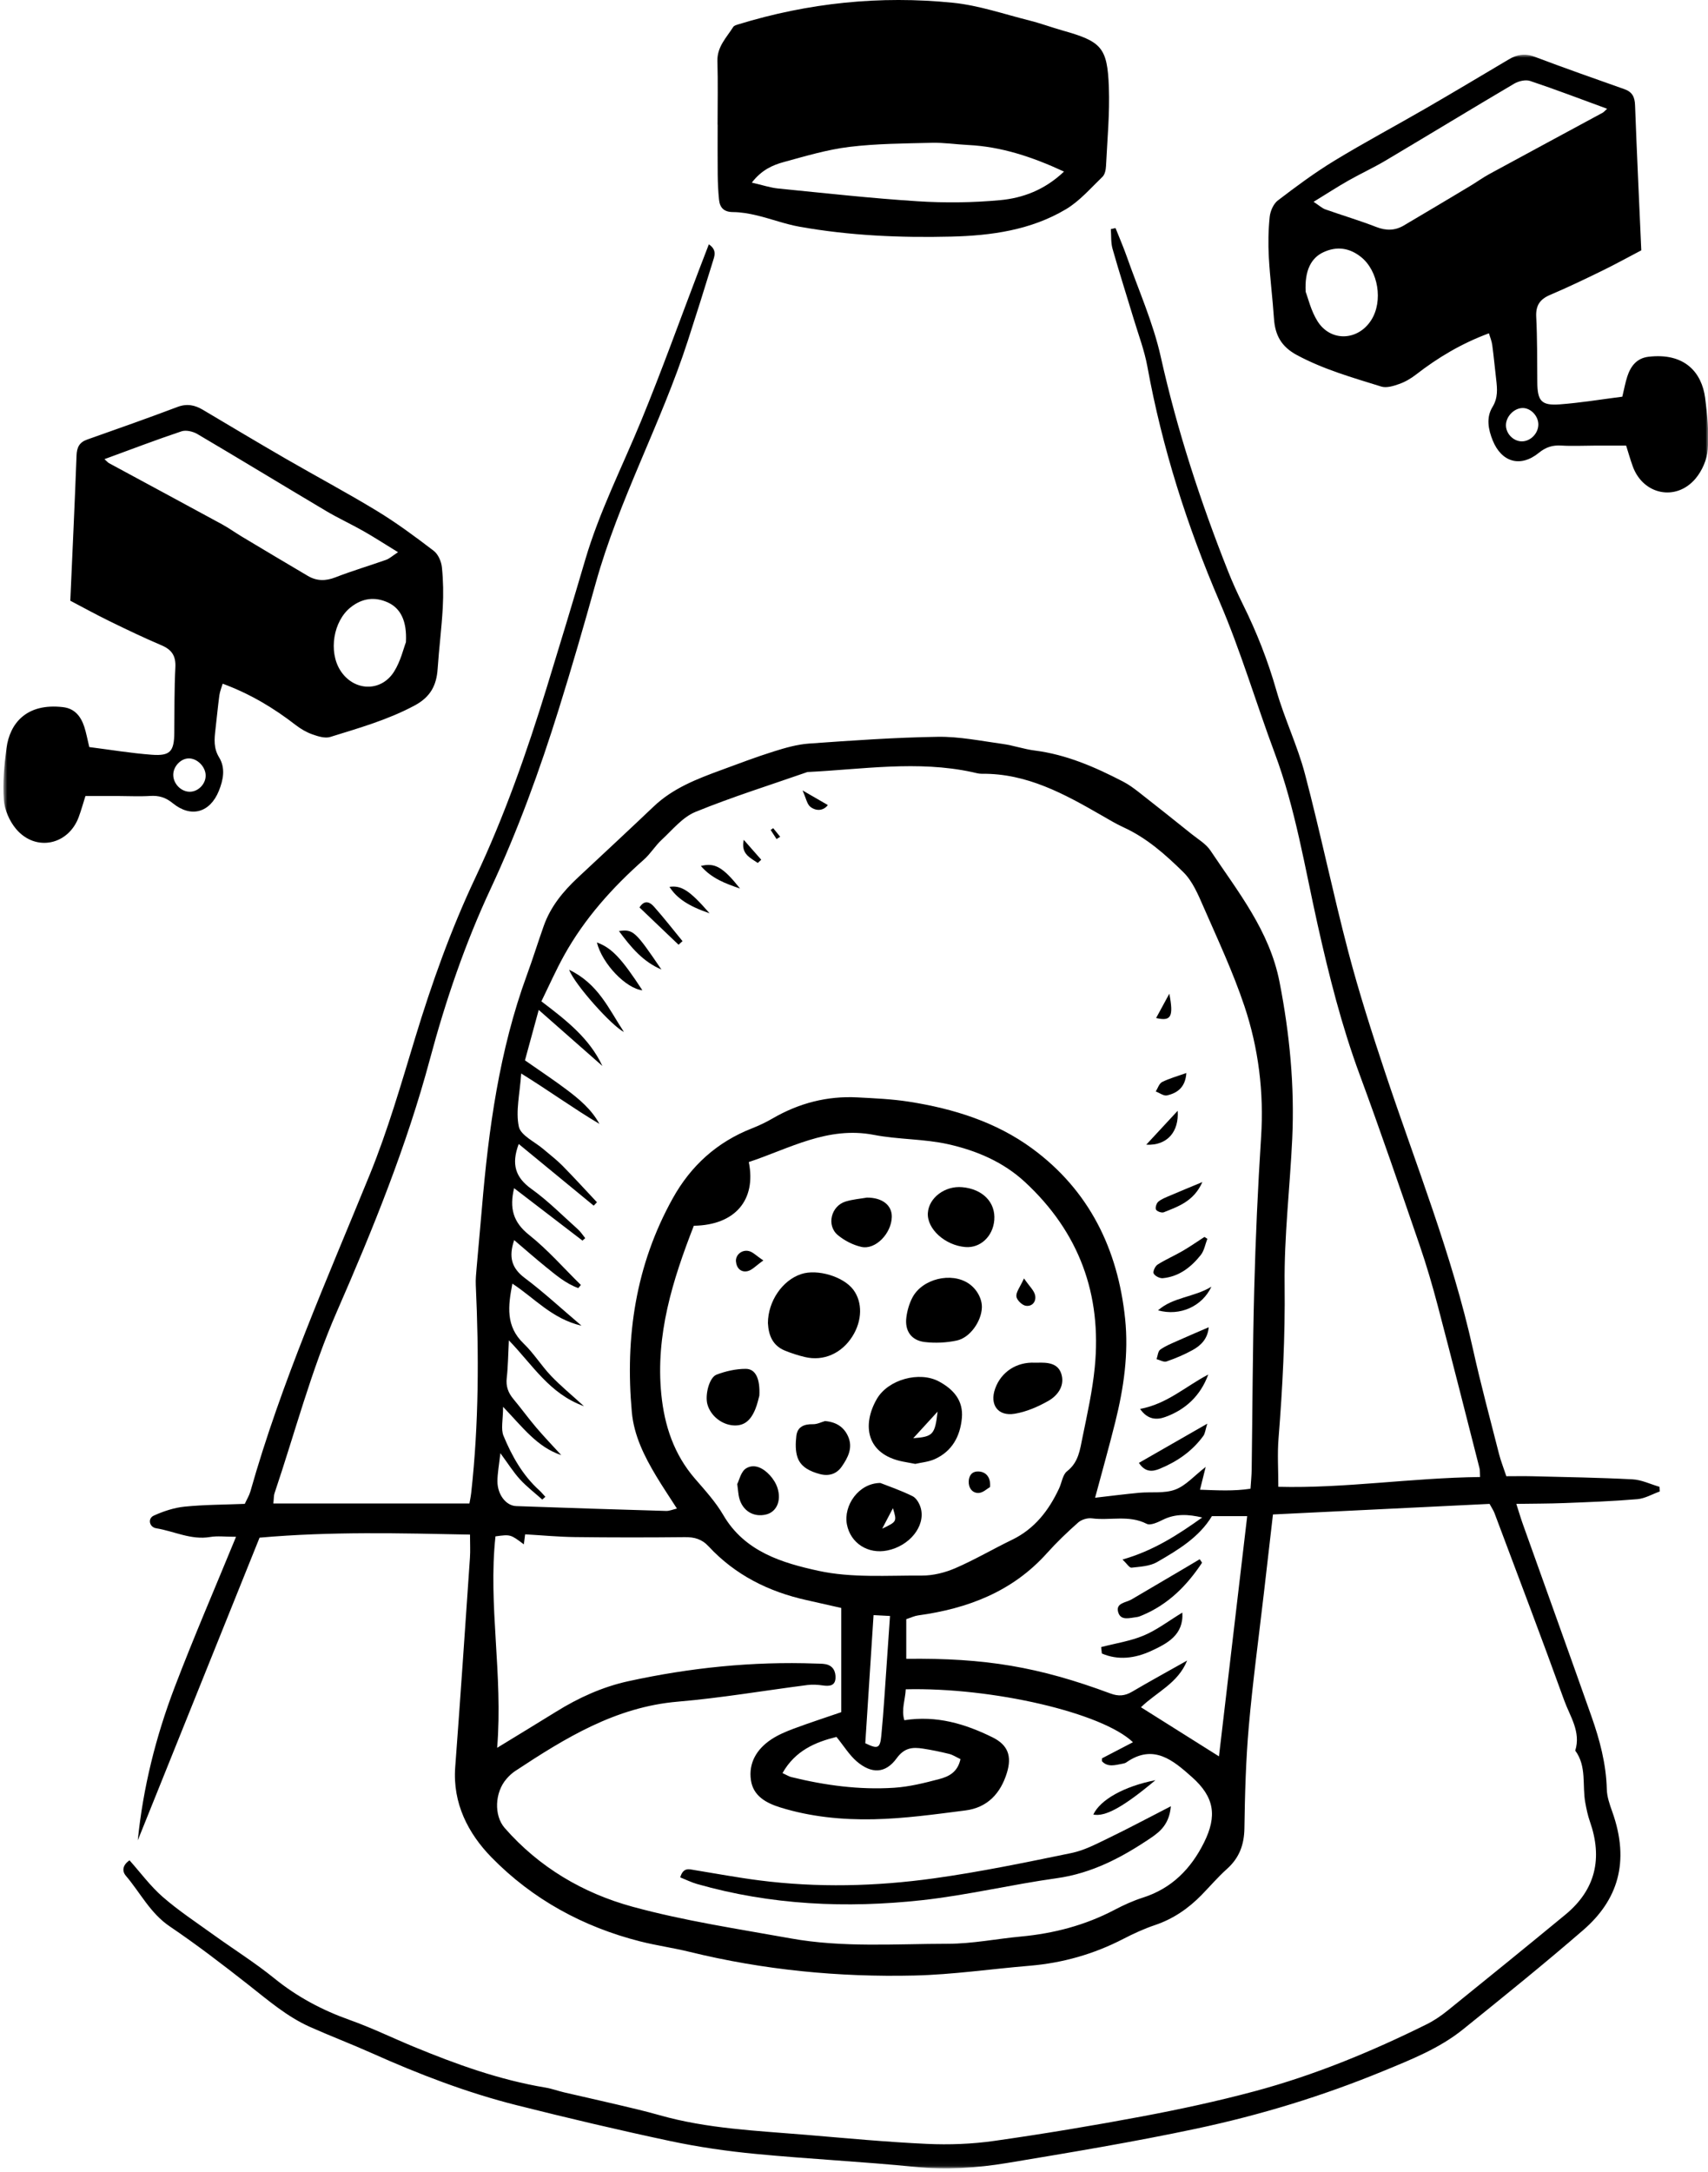 <svg xmlns="http://www.w3.org/2000/svg" xmlns:xlink="http://www.w3.org/1999/xlink" width="350" height="445" viewBox="0 0 350 445">
  <defs>
    <polygon id="cookies-high-security-a" points=".695 .881 350.042 .881 350.042 433.94 .695 433.94"/>
  </defs>
  <g fill="none" fill-rule="evenodd">
    <g transform="translate(0 10.316)">
      <mask id="cookies-high-security-b" fill="#fff">
        <use xlink:href="#cookies-high-security-a"/>
      </mask>
      <path fill="#000" d="M182.378 320.81C181.189 320.748 180.235 320.698 179.007 320.634 178.431 329.556 177.875 338.167 177.312 346.886 179.87 348.133 180.343 347.957 180.598 345.331 180.851 342.716 181.045 340.095 181.231 337.474 181.611 332.117 181.97 326.758 182.378 320.81zM196.819 350.142C195.912 349.714 195.246 349.261 194.513 349.08 192.73 348.642 190.926 348.263 189.112 347.986 186.994 347.663 185.325 347.787 183.736 349.977 181.448 353.132 178.569 353.183 175.57 350.618 174.041 349.308 172.947 347.489 171.406 345.592 167.102 346.663 162.967 348.371 160.348 353.002 161.216 353.402 161.657 353.696 162.14 353.815 169.07 355.527 176.109 356.472 183.237 356.008 186.354 355.805 189.464 355.027 192.5 354.221 194.356 353.729 196.231 352.87 196.819 350.142zM246.354 300.632C243.542 299.966 240.892 299.804 238.299 301.096 237.273 301.607 235.749 302.324 234.976 301.927 231.331 300.056 227.47 301.301 223.754 300.808 222.855 300.688 221.623 301.054 220.946 301.652 218.695 303.641 216.515 305.738 214.508 307.973 207.44 315.841 198.294 319.301 188.123 320.697 187.385 320.798 186.68 321.147 185.709 321.462 185.709 324.233 185.709 326.908 185.709 329.59 201.894 329.395 212.83 331.222 227.551 336.695 229.213 337.313 230.512 337.197 231.99 336.327 235.556 334.227 239.189 332.241 243.264 329.944 241.38 334.625 237.009 336.39 233.802 339.515 239.269 342.956 244.402 346.186 249.788 349.576 251.724 333.112 253.631 316.888 255.574 300.353 252.89 300.353 250.706 300.353 248.343 300.353 245.733 304.693 241.413 307.276 237.104 309.765 235.619 310.622 233.642 310.712 231.864 310.914 231.434 310.963 230.897 310.068 230.024 309.242 236.385 307.432 241.388 304.171 246.354 300.632zM142.179 240.85C137.819 252.019 134.306 263.239 135.515 275.396 136.154 281.818 138.107 287.698 142.416 292.681 144.477 295.065 146.649 297.443 148.224 300.142 152.607 307.656 160.309 309.941 167.703 311.555 174.52 313.044 181.813 312.489 188.898 312.531 191.193 312.545 193.639 311.934 195.761 311.017 199.73 309.302 203.48 307.089 207.38 305.203 212.014 302.962 214.912 299.192 217.026 294.678 217.582 293.49 217.754 291.855 218.664 291.149 221.025 289.319 221.312 286.709 221.824 284.209 222.797 279.456 223.861 274.687 224.335 269.871 225.808 254.927 221.135 242.185 210.049 231.906 205.572 227.754 200.082 225.443 194.312 224.147 189.344 223.032 184.098 223.201 179.085 222.231 169.594 220.396 161.766 225.043 153.441 227.798 155.017 235.572 150.622 240.73 142.179 240.85zM101.877 347.822C106.392 345.06 110.185 342.768 113.949 340.43 118.567 337.561 123.473 335.331 128.782 334.172 141.419 331.411 154.207 330.091 167.155 330.56 167.811 330.584 168.478 330.566 169.12 330.679 170.717 330.96 171.282 332.191 171.209 333.562 171.124 335.163 169.918 335.227 168.6 335.042 167.57 334.897 166.494 334.826 165.468 334.957 156.614 336.09 147.796 337.613 138.911 338.366 126.15 339.446 115.817 345.825 105.57 352.583 104.919 353.012 104.33 353.572 103.814 354.161 101.364 356.955 101.192 361.701 103.424 364.254 110.482 372.327 119.502 377.619 129.591 380.379 140.208 383.284 151.182 384.925 162.043 386.88 172.72 388.802 183.544 387.988 194.303 387.977 199.273 387.972 204.237 386.958 209.212 386.495 215.966 385.866 222.392 384.182 228.422 381.009 230.276 380.033 232.215 379.154 234.207 378.519 240.113 376.636 244.054 372.612 246.728 367.231 249.456 361.741 248.834 357.898 244.257 353.825 240.42 350.411 236.372 346.908 230.791 350.82 230.584 350.965 230.305 351.03 230.05 351.078 228.55 351.355 227.003 351.874 225.807 350.571 225.823 350.212 225.784 349.999 225.841 349.969 227.938 348.865 230.043 347.778 232.162 346.682 225.916 340.665 203.449 335.41 185.606 335.833 185.522 337.918 184.647 339.982 185.314 342.17 191.911 341.142 197.78 342.912 203.389 345.68 206.569 347.249 207.367 349.545 206.345 352.907 205.047 357.178 202.34 360.083 197.827 360.659 191.574 361.458 185.29 362.338 179.004 362.468 172.579 362.6 166.116 361.975 159.896 360.042 157.032 359.152 154.359 357.721 153.88 354.472 153.353 350.896 155.098 348.066 158.036 346.109 159.441 345.174 161.052 344.497 162.644 343.902 165.806 342.722 169.021 341.68 172.386 340.522 172.386 333.363 172.386 326.323 172.386 319.167 169.885 318.602 167.589 318.073 165.29 317.564 157.524 315.843 150.664 312.429 145.207 306.548 143.809 305.041 142.29 304.636 140.329 304.657 132.831 304.736 125.33 304.735 117.832 304.644 114.442 304.603 111.056 304.279 107.608 304.08 107.5 304.917 107.423 305.515 107.344 306.134 104.611 304.08 104.611 304.08 101.532 304.498 99.998 318.607 103.099 332.733 101.877 347.822zM105.363 243.792C104.208 247.229 104.802 249.506 107.53 251.552 111.38 254.438 114.924 257.731 119.168 261.334 113.087 259.908 109.582 255.703 104.995 252.711 104.104 257.339 103.604 261.437 107.296 264.98 109.37 266.969 110.913 269.5 112.902 271.591 114.866 273.656 117.09 275.474 119.667 277.825 112.594 275.274 109.191 269.414 104.274 264.329 104.117 267.379 104.108 269.719 103.84 272.029 103.64 273.75 104.139 275.082 105.209 276.362 106.811 278.279 108.275 280.311 109.894 282.212 111.539 284.144 113.302 285.976 115.013 287.851 110.068 286.207 107.13 282.167 103.09 277.953 103.09 280.635 102.597 282.495 103.183 283.908 104.895 288.035 107.083 291.952 110.474 295.03 110.933 295.447 111.327 295.935 111.752 296.39 111.543 296.58 111.335 296.77 111.126 296.961 109.591 295.591 107.937 294.329 106.555 292.819 105.205 291.345 104.133 289.617 102.535 287.453 102.27 289.867 101.934 291.551 101.935 293.235 101.937 295.926 103.684 298.217 105.77 298.294 116.013 298.67 126.257 298.988 136.502 299.288 137.172 299.307 137.852 299 138.716 298.802 137.165 296.384 135.771 294.318 134.489 292.185 132.035 288.102 129.906 283.829 129.471 279.026 128.077 263.628 130.25 248.88 137.881 235.193 141.606 228.512 146.949 223.695 154.097 220.891 155.56 220.318 156.995 219.63 158.354 218.842 163.73 215.725 169.503 214.224 175.705 214.549 179.244 214.735 182.808 214.888 186.3 215.436 195.353 216.854 204.073 219.564 211.497 225.01 223.197 233.592 229.074 245.64 230.557 259.908 231.299 267.054 230.275 274.085 228.553 281.011 227.291 286.089 225.865 291.127 224.405 296.582 227.482 296.232 230.438 295.848 233.405 295.57 235.889 295.338 238.577 295.748 240.82 294.916 242.998 294.107 244.725 292.08 247.067 290.265 246.622 292.046 246.288 293.384 245.9 294.94 249.497 295.068 252.823 295.258 256.249 294.735 256.349 293.17 256.475 292.003 256.491 290.833 256.662 278.482 256.687 266.128 257.014 253.781 257.288 243.403 257.755 233.025 258.422 222.665 259.013 213.476 257.896 204.501 255.011 195.865 252.686 188.91 249.551 182.217 246.607 175.481 245.516 172.984 244.377 170.258 242.499 168.409 238.869 164.837 235.013 161.397 230.261 159.223 228.711 158.514 227.241 157.627 225.761 156.775 218.108 152.369 210.406 148.123 201.179 148.238 200.534 148.246 199.882 148.039 199.24 147.9 187.98 145.467 176.718 147.333 165.457 147.88 157.786 150.56 150.011 152.985 142.5 156.056 139.857 157.137 137.796 159.731 135.592 161.767 134.263 162.995 133.301 164.627 131.949 165.823 125.5 171.53 119.813 177.867 115.613 185.421 113.91 188.485 112.491 191.707 110.938 194.869 116.106 198.791 120.804 202.466 123.438 208.109 119.292 204.459 115.145 200.81 110.394 196.627 109.296 200.65 108.415 203.875 107.574 206.958 110.654 209.112 113.39 210.919 116.007 212.884 118.644 214.864 121.196 216.969 122.828 219.977 117.574 216.856 112.66 213.287 106.802 209.65 106.519 213.867 105.643 217.366 106.317 220.535 106.704 222.355 109.602 223.642 111.371 225.168 112.666 226.284 114.045 227.317 115.241 228.531 117.656 230.982 119.972 233.529 122.328 236.037 122.106 236.27 121.884 236.502 121.661 236.734 116.583 232.558 111.504 228.382 106.294 224.097 104.738 228.263 105.613 230.95 108.904 233.309 112.307 235.748 115.291 238.777 118.427 241.583 119.003 242.099 119.428 242.783 119.923 243.389 119.736 243.558 119.549 243.726 119.361 243.895 114.729 240.343 110.096 236.791 105.349 233.152 104.359 237.266 105.158 240.136 108.412 242.723 112.246 245.772 115.515 249.53 119.029 252.981 118.854 253.195 118.68 253.41 118.505 253.624 115.94 252.703 113.873 250.923 111.777 249.226 109.667 247.517 107.629 245.718 105.363 243.792zM305.239 297.842C290.601 298.557 275.824 299.278 260.851 300.01 260.207 305.597 259.608 310.794 259.008 315.992 257.953 325.129 256.709 334.249 255.904 343.407 255.294 350.345 255.104 357.329 255.003 364.297 254.954 367.699 253.952 370.385 251.419 372.652 249.562 374.314 247.936 376.233 246.187 378.018 243.478 380.78 240.382 382.9 236.664 384.153 234.433 384.904 232.266 385.905 230.17 386.987 224.127 390.109 217.738 391.922 210.963 392.486 203.104 393.139 195.262 394.298 187.395 394.484 171.836 394.85 156.415 393.343 141.251 389.623 137.935 388.809 134.533 388.34 131.224 387.503 119.497 384.536 109.109 378.86 100.718 370.27 95.953 365.393 92.726 359.205 93.282 351.779 94.353 337.488 95.318 323.188 96.3 308.89 96.398 307.47 96.313 306.037 96.313 304.135 82.049 303.855 67.914 303.463 53.189 304.764 44.933 325.283 36.584 346.033 28.235 366.784 29.322 355.949 31.943 345.491 35.795 335.396 39.67 325.238 43.993 315.251 48.368 304.585 46.129 304.585 44.559 304.371 43.069 304.626 39.154 305.296 35.694 303.439 32.015 302.841 30.58 302.607 30.22 300.835 31.511 300.248 33.499 299.344 35.684 298.623 37.844 298.405 41.884 297.998 45.966 298.008 50.161 297.839 50.591 296.898 51.076 296.122 51.315 295.277 57.629 272.955 67.026 251.809 75.761 230.395 79.473 221.294 82.209 211.776 85.073 202.352 88.481 191.138 92.406 180.121 97.406 169.538 103.378 156.898 107.973 143.774 112.07 130.45 114.735 121.785 117.363 113.109 119.918 104.411 122.82 94.533 127.488 85.382 131.384 75.91 135.579 65.712 139.302 55.32 143.232 45.013 143.877 43.322 144.53 41.635 145.255 39.751 147.02 40.927 146.378 42.26 146.033 43.39 144.382 48.787 142.678 54.168 140.94 59.537 135.474 76.421 126.821 92.091 122.052 109.247 119.659 117.855 117.172 126.441 114.512 134.969 110.598 147.521 106.118 159.852 100.541 171.798 95.308 183.006 91.315 194.705 88.112 206.665 83.337 224.492 76.421 241.539 69.046 258.404 63.762 270.485 60.449 283.225 56.253 295.669 56.092 296.144 56.129 296.686 56.014 297.758 69.394 297.758 82.608 297.758 96.193 297.758 96.276 297.272 96.465 296.422 96.56 295.561 98.129 281.406 98.151 267.217 97.498 253.011 97.444 251.839 97.566 250.653 97.666 249.479 98.013 245.418 98.405 241.361 98.746 237.299 100.115 221.019 102.32 204.903 107.979 189.447 109.198 186.118 110.245 182.727 111.432 179.385 112.833 175.442 115.41 172.316 118.428 169.501 123.62 164.658 128.82 159.822 133.966 154.93 137.896 151.193 142.797 149.306 147.743 147.49 151.318 146.177 154.881 144.817 158.512 143.675 160.882 142.93 163.34 142.219 165.798 142.045 174.58 141.423 183.375 140.796 192.173 140.662 196.595 140.594 201.042 141.514 205.46 142.122 207.667 142.426 209.813 143.192 212.022 143.471 218.535 144.295 224.41 146.871 230.148 149.843 231.305 150.443 232.377 151.235 233.409 152.041 237.023 154.865 240.612 157.722 244.189 160.594 245.518 161.661 247.116 162.584 248.028 163.949 253.686 172.42 260.146 180.397 262.197 190.886 264.281 201.542 265.301 212.221 264.799 223.038 264.335 233.024 263.125 243.007 263.243 252.979 263.367 263.528 262.828 273.995 261.991 284.482 261.741 287.611 261.952 290.777 261.952 294.343 275.458 294.697 289.207 292.503 303.293 292.338 303.242 291.474 303.29 290.974 303.173 290.517 300.347 279.442 297.547 268.36 294.64 257.307 293.538 253.116 292.32 248.945 290.912 244.848 286.897 233.169 282.903 221.478 278.624 209.895 274.921 199.872 272.334 189.582 270.009 179.177 267.375 167.389 265.457 155.381 261.22 144.027 257.367 133.701 254.278 123.133 249.901 112.948 243.264 97.5 238.15 81.442 235.119 64.803 234.512 61.469 233.28 58.247 232.299 54.984 230.863 50.208 229.337 45.459 227.979 40.661 227.619 39.386 227.733 37.976 227.63 36.628 227.951 36.558 228.272 36.488 228.593 36.418 229.37 38.378 230.214 40.314 230.912 42.301 233.299 49.108 236.295 55.785 237.856 62.779 241.217 77.847 245.975 92.418 251.647 106.728 252.565 109.046 253.601 111.325 254.71 113.559 257.52 119.225 259.812 125.056 261.553 131.163 263.206 136.962 265.882 142.477 267.415 148.299 270.591 160.361 273.114 172.594 276.277 184.66 278.473 193.032 281.125 201.296 283.86 209.513 290.121 228.329 297.549 246.766 301.854 266.209 303.444 273.388 305.368 280.494 307.179 287.624 307.532 289.013 308.07 290.355 308.674 292.174 310.463 292.174 312.257 292.135 314.05 292.181 320.879 292.355 327.713 292.455 334.533 292.813 336.399 292.911 338.223 293.814 340.066 294.348 340.084 294.664 340.101 294.98 340.119 295.297 338.584 295.845 337.079 296.744 335.509 296.878 330.54 297.302 325.547 297.478 320.561 297.674 317.45 297.797 314.334 297.784 310.719 297.84 311.286 299.601 311.639 300.811 312.062 301.996 316.742 315.109 321.466 328.207 326.102 341.336 327.812 346.178 329.133 351.114 329.262 356.322 329.3 357.855 329.847 359.418 330.374 360.891 334.092 371.28 331.427 379.109 324.446 385.16 316.405 392.129 308.111 398.81 299.829 405.495 294.964 409.421 289.18 411.701 283.456 414.059 271.033 419.178 258.318 423.065 245.107 425.871 232.23 428.606 219.28 430.751 206.323 432.909 200.119 433.942 193.826 434.325 187.46 433.692 176.606 432.612 165.698 432.079 154.84 431.038 148.97 430.476 143.095 429.624 137.329 428.399 126.807 426.164 116.331 423.688 105.899 421.063 95.679 418.491 85.86 414.719 76.242 410.413 72.051 408.537 67.751 406.901 63.556 405.034 58.823 402.927 54.94 399.557 50.906 396.386 45.642 392.248 40.316 388.162 34.774 384.412 30.784 381.713 28.754 377.519 25.794 374.046 24.948 373.054 25.142 371.827 26.542 370.881 28.793 373.402 30.824 376.183 33.357 378.387 36.608 381.215 40.24 383.608 43.747 386.135 47.904 389.13 52.269 391.862 56.239 395.084 60.906 398.871 66.028 401.587 71.664 403.591 76.113 405.172 80.382 407.256 84.753 409.062 93.511 412.681 102.399 415.889 111.801 417.45 113.091 417.664 114.337 418.135 115.615 418.433 119.188 419.267 122.772 420.05 126.341 420.896 129.28 421.593 132.227 422.271 135.13 423.097 144.953 425.892 155.094 426.282 165.172 427.127 173.421 427.819 181.67 428.604 189.936 428.983 194.507 429.193 199.166 429.021 203.693 428.377 213.842 426.934 223.964 425.249 234.039 423.354 241.782 421.898 249.507 420.234 257.115 418.194 269.334 414.916 281.003 410.102 292.333 404.486 293.853 403.733 295.295 402.751 296.619 401.683 304.696 395.162 312.758 388.62 320.768 382.016 326.997 376.88 328.433 370.423 325.792 362.903 325.36 361.673 325.096 360.373 324.858 359.087 324.197 355.518 325.191 351.633 322.796 348.397 324.003 344.545 321.717 341.387 320.533 338.105 315.898 325.254 311.029 312.487 306.234 299.694 306.055 299.217 305.752 298.787 305.239 297.842L305.239 297.842zM38.647 145.089C37.018 145.123 35.505 146.738 35.503 148.447 35.501 150.319 37.157 151.974 38.975 151.917 40.67 151.864 42.155 150.307 42.144 148.596 42.131 146.781 40.408 145.052 38.647 145.089zM83.182 121.279C83.421 116.921 82.068 114.338 79.55 113.165 76.802 111.885 74.195 112.257 71.835 114.146 68.299 116.976 67.295 123.165 69.718 127.027 72.418 131.33 78.049 131.597 80.753 127.304 82.105 125.157 82.696 122.53 83.182 121.279zM21.408 83.767C21.935 84.241 22.102 84.46 22.322 84.58 30.053 88.765 37.796 92.927 45.518 97.13 46.901 97.882 48.184 98.817 49.537 99.628 54.04 102.325 58.546 105.019 63.068 107.684 64.879 108.751 66.698 108.778 68.719 107.991 72.141 106.658 75.677 105.617 79.142 104.389 79.807 104.153 80.365 103.617 81.562 102.835 78.867 101.182 76.698 99.772 74.453 98.497 71.942 97.07 69.303 95.862 66.821 94.388 58.015 89.157 49.27 83.823 40.446 78.622 39.543 78.09 38.123 77.756 37.189 78.068 31.973 79.811 26.833 81.78 21.408 83.767zM14.407 112.776C14.863 102.437 15.325 92.742 15.684 83.043 15.745 81.383 16.234 80.33 17.844 79.76 24.028 77.573 30.219 75.399 36.353 73.078 38.3 72.342 39.909 72.669 41.575 73.658 47.213 77.006 52.841 80.373 58.516 83.656 64.763 87.271 71.142 90.665 77.304 94.416 81.326 96.866 85.135 99.689 88.88 102.554 89.788 103.249 90.432 104.733 90.554 105.92 90.835 108.653 90.881 111.436 90.731 114.182 90.503 118.375 89.96 122.551 89.679 126.742 89.452 130.128 88.205 132.503 84.986 134.233 79.481 137.191 73.558 138.862 67.678 140.692 66.6 141.028 65.157 140.569 63.996 140.157 62.779 139.724 61.6 139.032 60.573 138.236 56.088 134.759 51.28 131.873 45.631 129.778 45.4 130.566 45.062 131.353 44.951 132.17 44.634 134.509 44.422 136.862 44.145 139.207 43.914 141.166 43.751 143.007 44.905 144.889 46.23 147.052 45.764 149.476 44.85 151.735 43.044 156.2 39.164 157.329 35.409 154.274 33.943 153.081 32.577 152.668 30.779 152.779 28.557 152.916 26.319 152.795 24.089 152.791 21.994 152.788 19.9 152.791 17.51 152.791 17.076 154.16 16.668 155.64 16.142 157.076 14.023 162.863 7.302 164.273 3.305 159.562 1.953 157.969.938 155.644.785 153.579.526 150.074.863 146.481 1.332 142.977 2.009 137.906 5.418 133.703 12.925 134.585 15.328 134.867 16.579 136.498 17.273 138.619 17.675 139.847 17.9 141.133 18.295 142.764 22.544 143.303 26.805 144.017 31.096 144.337 34.893 144.621 35.682 143.645 35.716 139.818 35.757 135.352 35.71 130.88 35.937 126.422 36.056 124.079 35.2 122.805 33.091 121.909 29.473 120.371 25.922 118.667 22.389 116.939 19.597 115.573 16.873 114.068 14.407 112.776L14.407 112.776zM308.594 76.8C308.582 78.511 310.067 80.068 311.763 80.121 313.581 80.178 315.236 78.523 315.234 76.651 315.232 74.942 313.72 73.326 312.09 73.292 310.329 73.255 308.606 74.984 308.594 76.8zM269.984 55.507C272.688 59.8 278.319 59.533 281.019 55.231 283.442 51.369 282.439 45.18 278.903 42.35 276.542 40.461 273.936 40.089 271.188 41.368 268.669 42.541 267.316 45.124 267.556 49.482 268.041 50.733 268.632 53.36 269.984 55.507zM313.548 6.272C312.614 5.96 311.194 6.293 310.291 6.826 301.467 12.027 292.722 17.361 283.916 22.592 281.434 24.066 278.795 25.273 276.284 26.7 274.039 27.976 271.871 29.386 269.175 31.038 270.372 31.821 270.931 32.357 271.596 32.592 275.061 33.821 278.596 34.861 282.019 36.195 284.039 36.982 285.858 36.955 287.669 35.887 292.192 33.222 296.697 30.529 301.2 27.831 302.553 27.021 303.836 26.086 305.219 25.333 312.941 21.131 320.684 16.968 328.415 12.783 328.635 12.664 328.802 12.445 329.329 11.97 323.904 9.984 318.764 8.014 313.548 6.272zM328.349 45.142C324.815 46.87 321.264 48.574 317.646 50.112 315.538 51.008 314.681 52.283 314.8 54.626 315.027 59.083 314.98 63.555 315.021 68.022 315.055 71.849 315.845 72.824 319.642 72.541 323.932 72.22 328.193 71.507 332.442 70.968 332.837 69.336 333.063 68.051 333.464 66.823 334.158 64.702 335.41 63.07 337.812 62.788 345.319 61.907 348.728 66.109 349.406 71.18 349.874 74.685 350.212 78.277 349.952 81.782 349.8 83.848 348.785 86.172 347.433 87.766 343.436 92.476 336.714 91.066 334.596 85.28 334.07 83.843 333.661 82.363 333.227 80.994 330.838 80.994 328.743 80.991 326.649 80.995 324.418 80.999 322.18 81.12 319.958 80.983 318.16 80.872 316.794 81.285 315.328 82.478 311.573 85.533 307.693 84.403 305.887 79.939 304.973 77.679 304.507 75.255 305.832 73.093 306.986 71.21 306.823 69.37 306.592 67.411 306.315 65.066 306.103 62.713 305.786 60.374 305.676 59.556 305.337 58.77 305.106 57.982 299.457 60.076 294.649 62.963 290.164 66.439 289.137 67.236 287.959 67.928 286.741 68.36 285.58 68.772 284.137 69.231 283.059 68.896 277.18 67.066 271.256 65.395 265.751 62.436 262.532 60.706 261.285 58.332 261.058 54.946 260.777 50.754 260.235 46.579 260.006 42.386 259.856 39.639 259.902 36.856 260.183 34.123 260.305 32.936 260.95 31.453 261.857 30.758 265.602 27.893 269.411 25.069 273.434 22.62 279.596 18.868 285.974 15.474 292.221 11.86 297.897 8.576 303.524 5.209 309.162 1.862 310.828.872 312.437.545 314.384 1.282 320.519 3.602 326.709 5.777 332.893 7.964 334.504 8.534 334.992 9.587 335.053 11.246 335.412 20.945 335.874 30.641 336.33 40.979 333.864 42.271 331.141 43.777 328.349 45.142L328.349 45.142z" mask="url(#cookies-high-security-b)"/>
    </g>
    <path fill="#000" d="M218.036 35.158C211.455 32.113 205.159 30.043 198.374 29.709 195.884 29.586 193.392 29.202 190.909 29.264 185.277 29.402 179.61 29.423 174.032 30.103 169.513 30.654 165.073 31.986 160.658 33.189 158.344 33.819 156.081 34.803 154.059 37.42 156.26 37.923 157.842 38.464 159.462 38.625 168.985 39.572 178.505 40.633 188.052 41.242 193.653 41.599 199.335 41.533 204.921 41.016 209.603 40.583 214.065 38.926 218.036 35.158zM147.043 25.541C147.043 21.201 147.137 16.858 147.011 12.522 146.925 9.583 148.87 7.713 150.248 5.529 150.424 5.249 150.897 5.114 151.261 5.002 165.636.581 180.356-.946 195.279.566 200.575 1.102 205.75 2.897 210.959 4.203 213.248 4.777 215.472 5.608 217.746 6.251 225.706 8.499 226.927 9.695 227.226 17.878 227.422 23.248 226.904 28.645 226.641 34.027 226.604 34.78 226.417 35.744 225.924 36.219 223.511 38.542 221.248 41.197 218.423 42.879 211.233 47.158 203.13 48.282 194.898 48.483 184.497 48.738 174.127 48.29 163.867 46.463 160.907 45.936 158.051 44.848 155.117 44.146 153.51 43.761 151.839 43.466 150.196 43.457 148.348 43.447 147.509 42.565 147.341 40.916 147.168 39.218 147.09 37.506 147.071 35.799 147.031 32.38 147.059 28.96 147.059 25.541 147.054 25.541 147.049 25.541 147.043 25.541L147.043 25.541zM233.382 299.756C238.064 297.072 242.424 294.572 247.392 291.723 247.004 292.97 246.955 293.718 246.582 294.23 244.297 297.371 241.206 299.496 237.651 300.963 236.123 301.593 234.653 301.689 233.382 299.756M247.593 281.657C246.013 285.966 242.982 288.832 238.786 290.353 237.098 290.966 235.206 290.979 233.625 288.7 239.17 287.678 242.984 284.052 247.593 281.657M247.41 253.842C246.971 254.965 246.768 256.275 246.05 257.175 244.065 259.665 241.597 261.596 238.279 261.91 237.657 261.969 236.678 261.474 236.404 260.952 236.202 260.567 236.706 259.445 237.2 259.131 238.837 258.088 240.643 257.315 242.326 256.338 243.862 255.446 245.321 254.422 246.814 253.456 247.013 253.585 247.211 253.713 247.41 253.842M247.69 271.963C247.471 274.351 246.095 275.691 244.391 276.636 242.692 277.579 240.872 278.339 239.034 278.975 238.478 279.167 237.685 278.676 237.001 278.499 237.239 277.831 237.281 276.894 237.754 276.551 238.791 275.799 240.032 275.314 241.217 274.78 243.224 273.877 245.252 273.021 247.69 271.963M116.616 198.71C122.624 201.593 124.753 206.77 127.857 211.463 125.453 210.294 117.849 201.877 116.616 198.71M122.312 193.117C125.371 194.227 127.379 196.396 131.634 202.916 128.361 202.589 123.429 197.57 122.312 193.117M237.299 268.499C240.402 265.764 244.653 265.847 248.234 263.657 246.378 267.651 241.825 269.762 237.299 268.499M246.387 242.215C244.64 246.153 241.478 247.203 238.479 248.406 238.057 248.575 237.083 248.233 236.889 247.857 236.692 247.478 236.976 246.554 237.356 246.238 238.035 245.672 238.929 245.346 239.761 244.987 241.755 244.128 243.764 243.309 246.387 242.215M139.044 193.581C136.385 191.043 133.727 188.505 131.044 185.943 132.125 184.23 133.246 184.918 134.013 185.78 136.043 188.064 137.921 190.483 139.859 192.848 139.587 193.092 139.316 193.337 139.044 193.581M135.532 198.661C131.755 197.056 129.299 194.119 126.833 190.778 129.756 190.384 130.175 190.771 135.532 198.661M234.884 234.559C237.017 232.258 239.15 229.957 241.324 227.612 241.618 231.819 239.272 234.779 234.884 234.559M243.106 219.867C242.908 222.802 241.27 223.977 239.133 224.456 238.461 224.607 237.607 223.941 236.836 223.649 237.257 222.986 237.526 222.025 238.127 221.721 239.589 220.982 241.205 220.548 243.106 219.867M151.647 182.066C148.66 181.056 145.805 179.992 143.62 177.445 146.487 176.724 148.156 177.674 151.647 182.066M145.405 187.145C141.016 185.649 138.651 184.024 137.19 181.724 139.633 181.38 141.329 182.457 145.405 187.145M155.275 176.827C153.737 175.746 151.777 175.017 152.408 172.087 153.603 173.446 154.798 174.806 155.993 176.166 155.754 176.386 155.514 176.607 155.275 176.827M169.639 164.96C168.797 166.097 167.346 166.288 166.096 165.358 165.367 164.815 165.178 163.546 164.454 161.967 166.684 163.255 168.154 164.103 169.639 164.96M239.616 203.619C240.526 208.373 239.973 209.312 236.908 208.602 237.724 207.1 238.53 205.617 239.616 203.619M159.133 171.928C158.729 171.307 158.325 170.686 157.92 170.066 158.094 169.943 158.267 169.82 158.441 169.698 158.919 170.286 159.396 170.874 159.874 171.462 159.627 171.617 159.38 171.773 159.133 171.928M239.935 370.112C239.616 373.669 237.85 375.236 235.879 376.569 229.964 380.568 223.804 383.851 216.521 384.865 207.297 386.149 198.187 388.349 188.942 389.363 173.432 391.063 157.981 390.368 142.853 386.051 141.67 385.714 140.551 385.151 139.391 384.689 140.017 382.561 141.227 383.016 142.357 383.2 146.755 383.914 151.14 384.734 155.557 385.301 167.488 386.832 179.451 386.544 191.314 384.898 200.793 383.583 210.192 381.629 219.572 379.697 222.217 379.152 224.73 377.809 227.2 376.616 231.306 374.634 235.328 372.477 239.935 370.112"/>
    <path fill="#000" d="M236.763 364.774C230.184 370.295 226.47 372.316 224.039 371.818 225.448 368.804 230.301 366.039 236.763 364.774M157.362 271.105C157.377 266.654 160.31 262.339 164.186 261.065 167.498 259.976 172.823 261.57 174.847 264.256 176.779 266.819 176.707 270.618 174.666 273.844 172.459 277.332 168.774 278.971 164.952 278.069 163.558 277.74 162.178 277.295 160.851 276.756 158.349 275.738 157.485 273.632 157.362 271.105M192.13 289.254C190.207 291.355 188.786 292.907 187.144 294.701 191.189 294.395 191.589 293.975 192.13 289.254zM187.553 299.963C186.554 299.777 185.785 299.642 185.018 299.49 177.453 297.992 176.64 291.926 179.671 286.673 181.993 282.648 188.413 280.923 192.412 283.075 195.413 284.691 197.433 287.008 197.104 290.572 196.762 294.289 195.114 297.385 191.539 298.99 190.256 299.566 188.767 299.68 187.553 299.963L187.553 299.963zM201.203 267.954C201.099 270.757 198.779 274.11 196.056 274.689 193.934 275.139 191.645 275.249 189.491 274.993 186.748 274.668 185.388 272.71 185.725 269.98 185.898 268.582 186.313 267.134 186.964 265.889 188.986 262.025 194.939 260.6 198.5 263.004 200.177 264.136 201.271 266.138 201.203 267.954M182.977 309.042C182.082 310.748 181.526 311.807 180.776 313.235 183.813 311.787 183.813 311.787 182.977 309.042zM180.399 303.873C181.957 304.492 184.561 305.375 187.005 306.582 187.801 306.976 188.457 308.143 188.7 309.08 189.649 312.751 186.37 316.777 181.836 317.703 177.861 318.516 174.27 316.199 173.544 312.352 172.82 308.511 175.929 303.903 180.399 303.873L180.399 303.873zM197.833 255.53C193.672 255.197 189.937 251.82 190.133 248.568 190.322 245.436 193.635 242.942 197.18 243.264 201.393 243.647 204.048 246.38 203.745 250.022 203.466 253.365 200.88 255.774 197.833 255.53M212.079 279.228C212.211 279.229 212.342 279.233 212.473 279.229 214.662 279.155 216.961 279.257 217.57 281.827 218.115 284.126 216.656 286.014 214.818 287.058 212.695 288.263 210.315 289.294 207.929 289.688 204.468 290.259 202.758 287.816 203.924 284.542 205.146 281.109 208.334 279.031 212.079 279.228M155.604 285.978C155.45 286.51 155.22 287.675 154.776 288.754 153.778 291.182 152.43 292.157 150.433 292.082 147.942 291.989 145.586 290.111 144.949 287.712 144.449 285.826 145.323 282.258 146.835 281.677 148.714 280.956 150.81 280.49 152.813 280.489 154.822 280.488 155.782 282.479 155.604 285.978M169.053 291.189C171.359 291.369 172.945 292.419 173.798 294.35 174.819 296.664 173.762 298.686 172.482 300.523 171.412 302.059 169.816 302.536 167.988 302.044 166.038 301.519 164.151 300.652 163.449 298.697 162.963 297.344 163.016 295.703 163.186 294.231 163.402 292.352 164.775 291.793 166.589 291.832 167.454 291.851 168.328 291.391 169.053 291.189M177.633 245.402C180.82 245.379 182.787 246.977 182.745 249.343 182.686 252.73 179.41 256.152 176.506 255.499 174.795 255.113 173.045 254.211 171.69 253.087 169.307 251.108 170.293 247.107 173.289 246.198 174.77 245.749 176.35 245.628 177.633 245.402M151.076 304.093C151.464 303.352 151.825 301.526 152.9 300.873 154.607 299.835 156.448 300.864 157.753 302.284 158.435 303.026 159.028 303.967 159.329 304.922 160.156 307.546 159.115 309.803 157.012 310.327 154.386 310.981 152.081 309.538 151.444 306.809 151.297 306.18 151.265 305.523 151.076 304.093M202.879 304.704C202.323 305.012 201.432 305.897 200.518 305.921 199.202 305.956 198.426 304.817 198.51 303.483 198.581 302.37 199.135 301.476 200.499 301.518 201.984 301.563 203.055 302.641 202.879 304.704M156.42 258.281C154.911 259.341 154.119 260.268 153.17 260.474 151.865 260.759 150.929 259.884 150.811 258.477 150.7 257.158 151.999 256.012 153.455 256.353 154.294 256.549 154.998 257.324 156.42 258.281M209.833 261.958C210.975 263.607 211.871 264.401 212.099 265.354 212.41 266.656 211.546 267.784 210.177 267.558 209.418 267.432 208.341 266.364 208.274 265.64 208.192 264.746 209.009 263.768 209.833 261.958M246.325 320.207C243.238 324.881 239.41 328.758 234.064 330.991 233.702 331.142 233.327 331.31 232.945 331.352 231.552 331.506 229.706 332.174 229.156 330.413 228.541 328.445 230.698 328.421 231.854 327.747 235.351 325.705 238.836 323.643 242.325 321.586 243.498 320.894 244.668 320.195 245.839 319.499 246.001 319.735 246.163 319.971 246.325 320.207M242.284 330.432C242.57 335.039 239.177 336.771 235.881 338.295 232.593 339.814 229.118 340.257 225.791 338.814 225.742 338.376 225.693 337.938 225.644 337.5 228.568 336.738 231.62 336.284 234.377 335.127 237.066 333.999 239.453 332.152 242.284 330.432"/>
  </g>
</svg>
